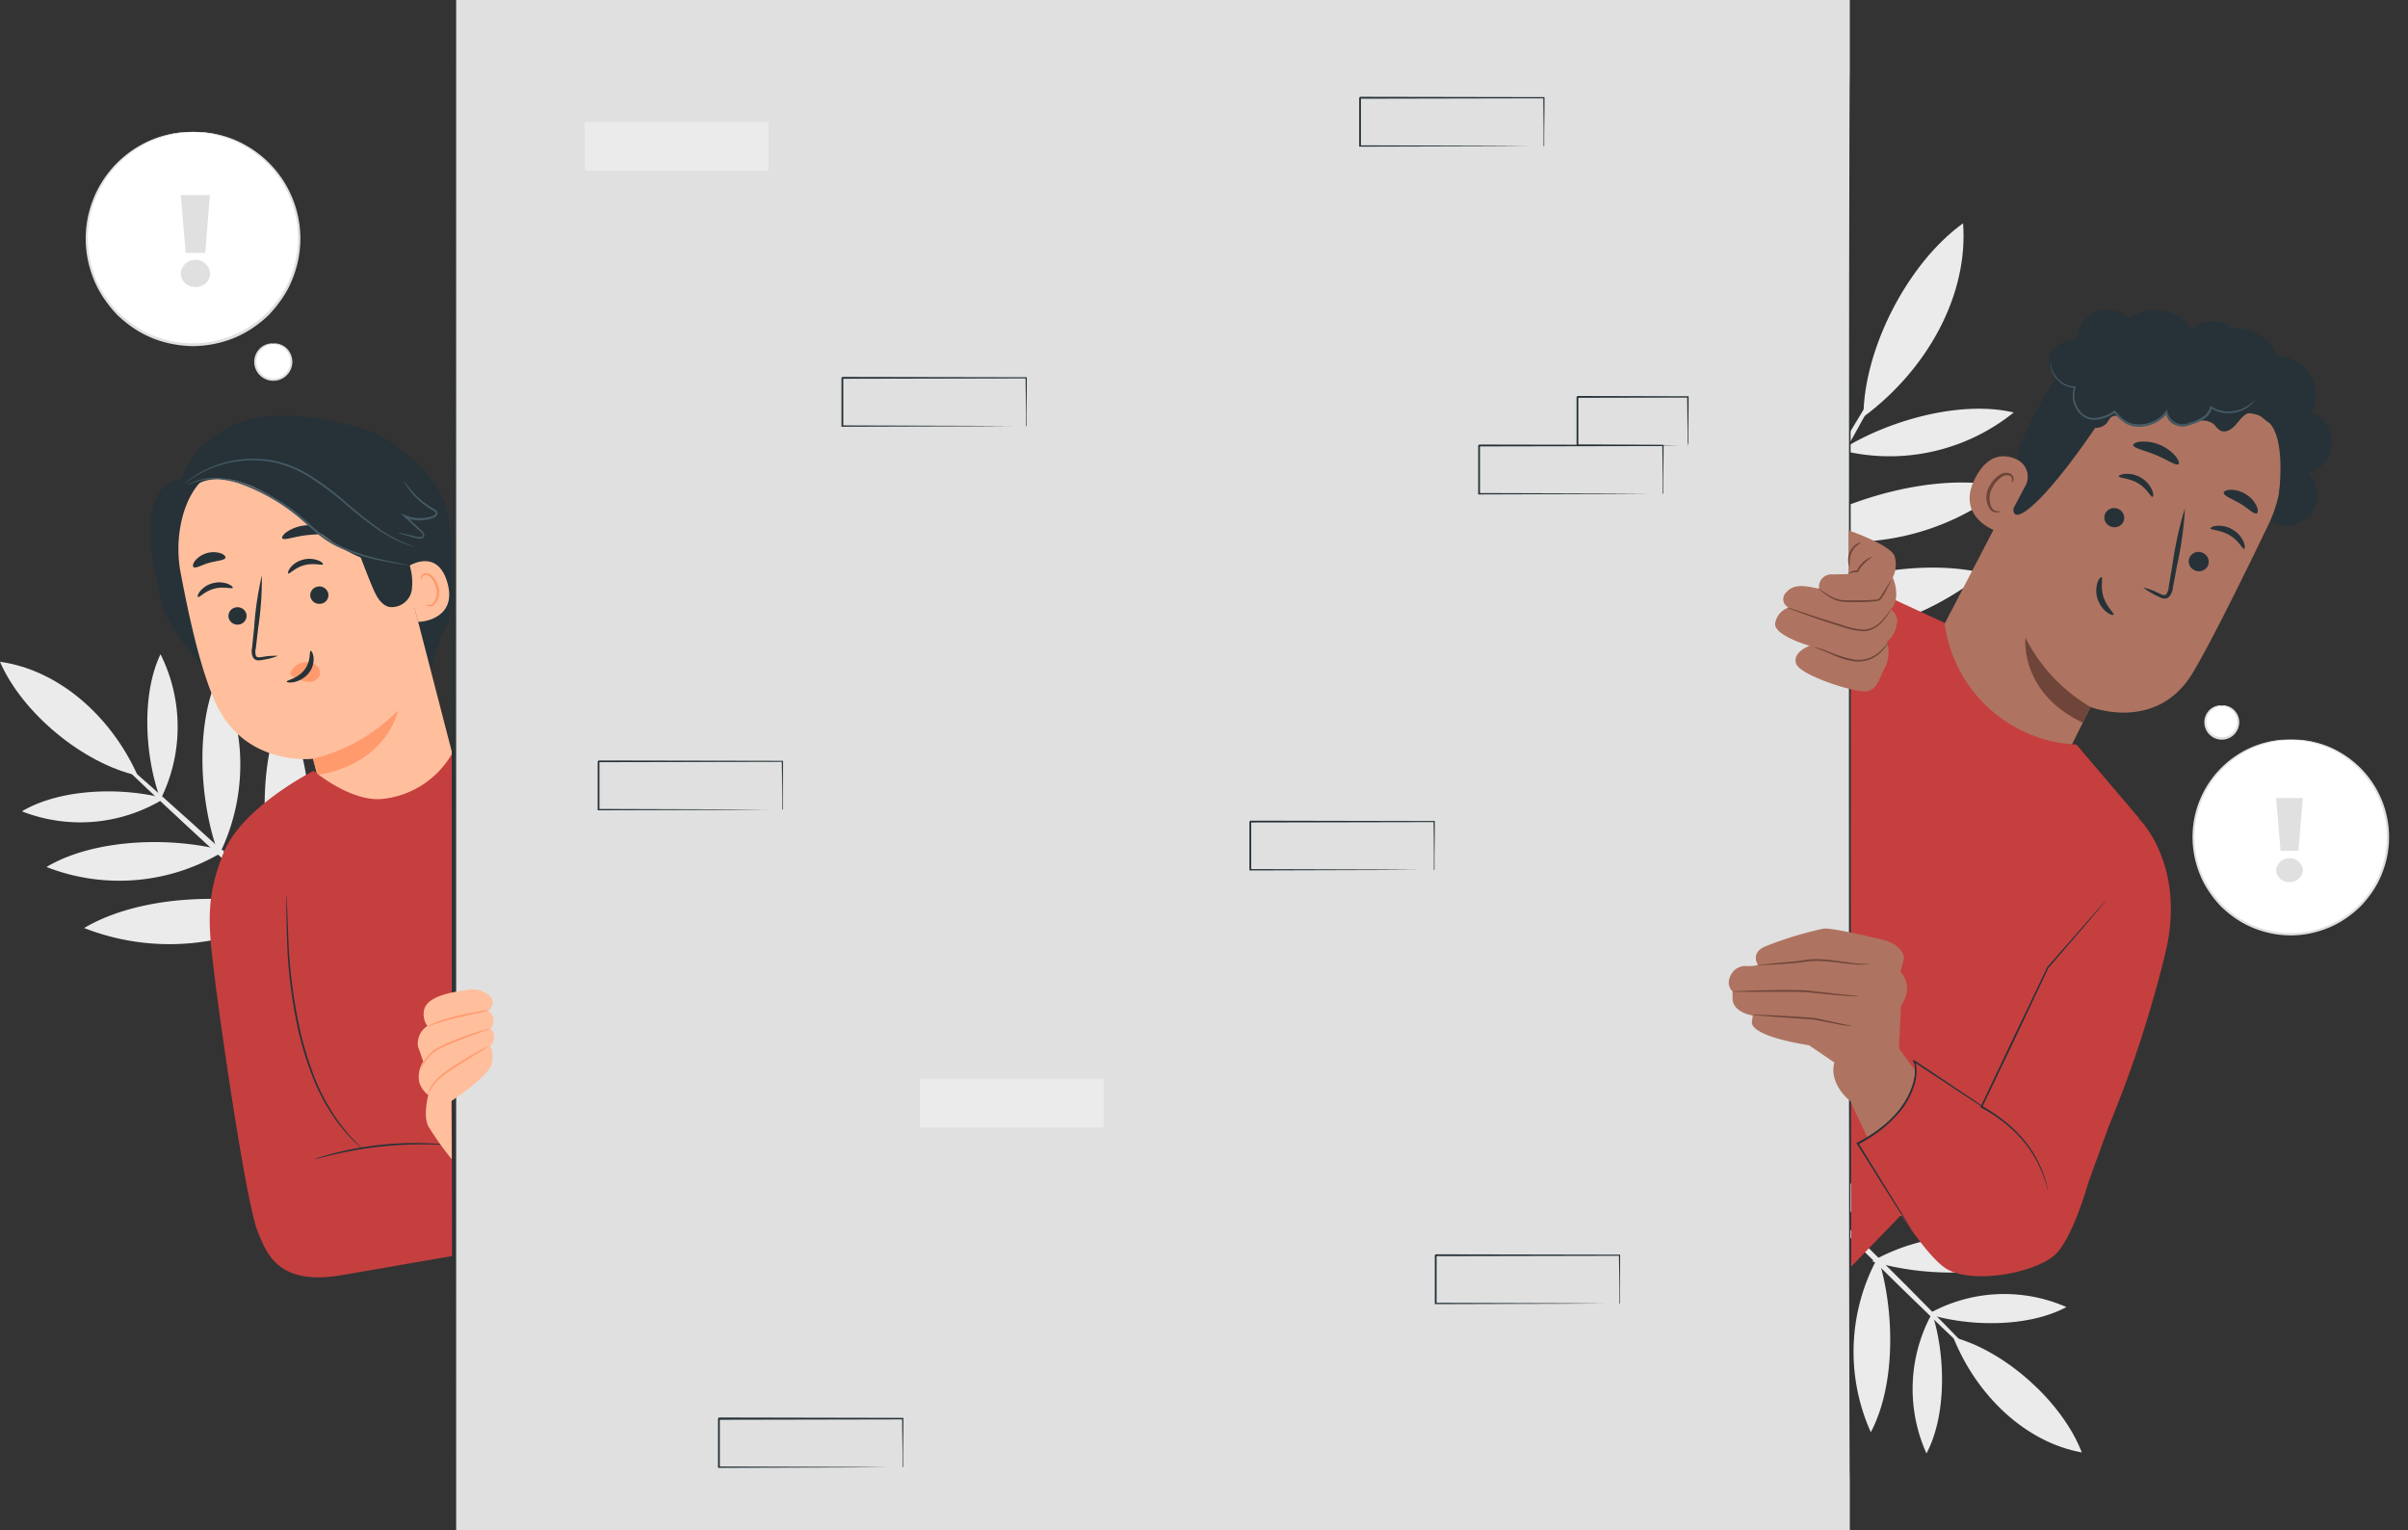 <svg xmlns="http://www.w3.org/2000/svg" width="290.185" height="184.38" viewBox="0 0 290.185 184.38">
  <rect x="0" y="0" width="290.185" height="184.38" fill="#333333" stroke="none"/>
  <g id="Hidden_person-pana" data-name="Hidden person-pana" transform="translate(-24.35 -24.17)">
    <g id="freepik--background-complete--inject-4" transform="translate(24.35 24.17)">
      <circle id="Ellipse_73" data-name="Ellipse 73" cx="11.725" cy="11.725" r="11.725" transform="matrix(0.973, -0.233, 0.233, 0.973, 261.924, 92.164)" fill="#fff"/>
      <path id="Path_166936" data-name="Path 166936" d="M680.233,241.4l.189.025.558.041.41.025.488.078a8.822,8.822,0,0,1,1.206.25,11.243,11.243,0,0,1,3.1,1.3,11.717,11.717,0,0,1,4.275,15.462,11.92,11.92,0,0,1-.915,1.419,12.424,12.424,0,0,1-1.116,1.313,12.86,12.86,0,0,1-1.346,1.136,11.074,11.074,0,0,1-3.192,1.641,11.454,11.454,0,0,1-7.311,0,11.182,11.182,0,0,1-3.192-1.641,13.755,13.755,0,0,1-1.346-1.136,13.475,13.475,0,0,1-1.116-1.313,11.388,11.388,0,0,1-2.092-9.025,11.688,11.688,0,0,1,5.456-7.856,11.191,11.191,0,0,1,3.1-1.3,8.7,8.7,0,0,1,1.206-.25l.488-.078.41-.025.558-.041.189-.025a.674.674,0,0,0-.189,0h-.968a3.886,3.886,0,0,0-.492.066,8.084,8.084,0,0,0-1.231.226,11.171,11.171,0,0,0-3.151,1.276,11.784,11.784,0,0,0-5.108,14.174,12.536,12.536,0,0,0,.677,1.547,13.028,13.028,0,0,0,2.051,2.8,13.375,13.375,0,0,0,1.374,1.165,11.421,11.421,0,0,0,3.282,1.7,11.7,11.7,0,0,0,7.487,0,11.451,11.451,0,0,0,3.282-1.7,12.962,12.962,0,0,0,1.374-1.165,12.613,12.613,0,0,0,1.14-1.346,11.957,11.957,0,0,0,.931-1.456,12.219,12.219,0,0,0,.677-1.547,11.784,11.784,0,0,0-5.108-14.174,11.12,11.12,0,0,0-3.151-1.276,8.614,8.614,0,0,0-1.231-.226c-.176-.025-.34-.053-.492-.066h-.972a.674.674,0,0,0-.189,0Z" transform="translate(-404.179 -152.279)" fill="#e0e0e0"/>
      <path id="Path_166937" data-name="Path 166937" d="M674.146,231.4a1.981,1.981,0,1,0,1.977,1.977A1.981,1.981,0,0,0,674.146,231.4Z" transform="translate(-406.399 -146.385)" fill="#fff"/>
      <path id="Path_166938" data-name="Path 166938" d="M673.977,231.354c0,.025.176.029.468.115a1.982,1.982,0,0,1,1.026.726,1.858,1.858,0,1,1-2.987,0,1.974,1.974,0,0,1,1.022-.726c.3-.086.472-.09.472-.115a.993.993,0,0,0-.5,0,1.953,1.953,0,0,0-1.157.714,2.052,2.052,0,0,0-.328,1.977,2.1,2.1,0,0,0,3.963,0,2.051,2.051,0,0,0-.328-1.977,1.965,1.965,0,0,0-1.157-.714A.988.988,0,0,0,673.977,231.354Z" transform="translate(-406.23 -146.339)" fill="#e0e0e0"/>
      <path id="Path_166939" data-name="Path 166939" d="M694.552,268.643a1.518,1.518,0,0,1-1.612-1.5,1.641,1.641,0,0,1,3.237,0,1.526,1.526,0,0,1-1.625,1.5Zm1.083-3.766h-2.154l-.542-6.346h3.225Z" transform="translate(-418.654 -162.385)" fill="#e0e0e0"/>
      <path id="Path_166940" data-name="Path 166940" d="M49.07,291.651a28.229,28.229,0,0,0,25.144-2.281C66.628,287.335,55.823,287.643,49.07,291.651Z" transform="translate(-38.929 -179.847)" fill="#ebebeb"/>
      <path id="Path_166941" data-name="Path 166941" d="M38,274.457A24.085,24.085,0,0,0,59.464,272.5C52.99,270.773,43.768,271.035,38,274.457Z" transform="translate(-32.4 -170.008)" fill="#ebebeb"/>
      <path id="Path_166942" data-name="Path 166942" d="M30.79,258.975a19.281,19.281,0,0,0,17.185-1.563C42.773,256.021,35.389,256.234,30.79,258.975Z" transform="translate(-28.148 -161.23)" fill="#ebebeb"/>
      <path id="Path_166943" data-name="Path 166943" d="M104.417,231.62a28.59,28.59,0,0,1,0,25.591C101.664,249.741,100.988,238.8,104.417,231.62Z" transform="translate(-70.199 -146.515)" fill="#ebebeb"/>
      <path id="Path_166944" data-name="Path 166944" d="M85.8,222.1a24.418,24.418,0,0,1,0,21.841C83.447,237.562,82.872,228.233,85.8,222.1Z" transform="translate(-59.419 -140.9)" fill="#ebebeb"/>
      <path id="Path_166945" data-name="Path 166945" d="M69.213,216.29a19.569,19.569,0,0,1,0,17.5C67.33,228.679,66.866,221.2,69.213,216.29Z" transform="translate(-49.87 -137.474)" fill="#ebebeb"/>
      <path id="Path_166946" data-name="Path 166946" d="M24.35,218.51c2.675,6.182,10.018,12.258,16.594,13.714C37.72,225.021,31.386,219.486,24.35,218.51Z" transform="translate(-24.35 -138.783)" fill="#ebebeb"/>
      <path id="Path_166947" data-name="Path 166947" d="M88.447,274c-.131.144-7.384-6.289-16.246-14.359s-15.9-14.752-15.774-14.9,7.4,6.289,16.246,14.359S88.578,273.858,88.447,274Z" transform="translate(-43.267 -154.255)" fill="#ebebeb"/>
      <path id="Path_166948" data-name="Path 166948" d="M513.685,139.51a34.383,34.383,0,0,0,9.259,29.328C523.407,159.292,520.216,146.509,513.685,139.51Z" transform="translate(-312.685 -92.192)" fill="#ebebeb"/>
      <path id="Path_166949" data-name="Path 166949" d="M532.247,121.68a29.353,29.353,0,0,0,7.9,25.025C540.546,138.566,537.822,127.653,532.247,121.68Z" transform="translate(-323.67 -81.677)" fill="#ebebeb"/>
      <path id="Path_166950" data-name="Path 166950" d="M549.929,108.83a23.515,23.515,0,0,0,6.33,20.057C556.567,122.352,554.392,113.613,549.929,108.83Z" transform="translate(-334.14 -74.099)" fill="#ebebeb"/>
      <path id="Path_166951" data-name="Path 166951" d="M563.243,191.521a34.871,34.871,0,0,1-30.473,6.646C540.954,192.969,553.787,189.3,563.243,191.521Z" transform="translate(-324.193 -122.477)" fill="#ebebeb"/>
      <path id="Path_166952" data-name="Path 166952" d="M576.018,166.43A29.751,29.751,0,0,1,550,172.1C556.995,167.652,567.956,164.538,576.018,166.43Z" transform="translate(-334.355 -107.736)" fill="#ebebeb"/>
      <path id="Path_166953" data-name="Path 166953" d="M585.928,144.652a23.831,23.831,0,0,1-20.828,4.541C570.692,145.632,579.471,143.138,585.928,144.652Z" transform="translate(-343.26 -94.959)" fill="#ebebeb"/>
      <path id="Path_166954" data-name="Path 166954" d="M583.738,89.74c-6.662,4.792-11.987,15.113-12.008,23.322C579.447,107.352,584.39,98.372,583.738,89.74Z" transform="translate(-347.17 -62.84)" fill="#ebebeb"/>
      <path id="Path_166955" data-name="Path 166955" d="M513.463,180.5c-.193-.1,5.551-10.453,12.878-23.072s13.419-22.773,13.624-22.654-5.563,10.449-12.882,23.08S513.681,180.623,513.463,180.5Z" transform="translate(-312.804 -89.401)" fill="#ebebeb"/>
      <path id="Path_166956" data-name="Path 166956" d="M579.945,370.895a27.285,27.285,0,0,0-24.385,1.231C562.821,374.39,573.27,374.505,579.945,370.895Z" transform="translate(-337.634 -227.297)" fill="#ebebeb"/>
      <path id="Path_166957" data-name="Path 166957" d="M595.082,389.185a23.306,23.306,0,0,0-20.812,1.054C580.465,392.147,589.383,392.249,595.082,389.185Z" transform="translate(-348.668 -238.285)" fill="#ebebeb"/>
      <path id="Path_166958" data-name="Path 166958" d="M607.4,405.745a18.65,18.65,0,0,0-16.664.845C595.7,408.14,602.838,408.206,607.4,405.745Z" transform="translate(-358.381 -248.28)" fill="#ebebeb"/>
      <path id="Path_166959" data-name="Path 166959" d="M552.286,399.28a27.675,27.675,0,0,1,.993-24.73C555.65,381.877,555.876,392.47,552.286,399.28Z" transform="translate(-334.261 -230.808)" fill="#ebebeb"/>
      <path id="Path_166960" data-name="Path 166960" d="M570.91,414.423a23.614,23.614,0,0,1,.862-21.1C573.774,399.572,573.975,408.614,570.91,414.423Z" transform="translate(-345.46 -241.878)" fill="#ebebeb"/>
      <path id="Path_166961" data-name="Path 166961" d="M587.849,426.7a18.908,18.908,0,0,1,.681-16.9C590.146,414.805,590.306,422.058,587.849,426.7Z" transform="translate(-355.691 -251.597)" fill="#ebebeb"/>
      <path id="Path_166962" data-name="Path 166962" d="M613.6,430.737c-2.347-6.076-9.206-12.229-15.5-13.887C600.931,423.931,606.842,429.522,613.6,430.737Z" transform="translate(-362.722 -255.755)" fill="#ebebeb"/>
      <path id="Path_166963" data-name="Path 166963" d="M533.227,352.207c.131-.131,6.913,6.363,15.146,14.506s14.8,14.859,14.666,14.99-6.913-6.359-15.146-14.506S533.1,352.338,533.227,352.207Z" transform="translate(-324.462 -217.63)" fill="#ebebeb"/>
      <rect id="Rectangle_72" data-name="Rectangle 72" width="167.946" height="184.38" transform="translate(54.973)" fill="#e0e0e0"/>
      <circle id="Ellipse_74" data-name="Ellipse 74" cx="12.82" cy="12.82" r="12.82" transform="matrix(0.955, -0.296, 0.296, 0.955, 7.221, 20.26)" fill="#fff"/>
      <path id="Path_166964" data-name="Path 166964" d="M62.439,62.919a1.37,1.37,0,0,0,.209.025l.607.045.447.033a4.037,4.037,0,0,1,.533.082,9.533,9.533,0,0,1,1.321.275A12.184,12.184,0,0,1,68.942,64.8a12.718,12.718,0,0,1,5.407,15.257,13.346,13.346,0,0,1-.73,1.641,12.748,12.748,0,0,1-1,1.551,13.949,13.949,0,0,1-1.231,1.44,14.741,14.741,0,0,1-1.469,1.231,12.274,12.274,0,0,1-3.491,1.809,12.54,12.54,0,0,1-8,0,12.229,12.229,0,0,1-3.467-1.809A13.786,13.786,0,0,1,53.5,84.7a14.5,14.5,0,0,1-1.231-1.44,11.758,11.758,0,0,1-1.727-3.2A12.742,12.742,0,0,1,55.953,64.8a12.156,12.156,0,0,1,3.389-1.44,9.37,9.37,0,0,1,1.317-.275c.193-.029.369-.066.533-.082l.447-.033.611-.021.205-.025a.821.821,0,0,0-.209,0h-.611l-.427.025a4.786,4.786,0,0,0-.542.07,9.242,9.242,0,0,0-1.333.246,12.156,12.156,0,0,0-3.446,1.395,12.886,12.886,0,0,0-5.588,15.5,13.128,13.128,0,0,0,.743,1.694,13.377,13.377,0,0,0,1.017,1.592,14.1,14.1,0,0,0,1.231,1.473,14.937,14.937,0,0,0,1.5,1.276,12.652,12.652,0,0,0,3.573,1.858,13.949,13.949,0,0,0,4.1.669,13.776,13.776,0,0,0,4.1-.673,12.394,12.394,0,0,0,3.573-1.858,13.58,13.58,0,0,0,1.5-1.272,15.131,15.131,0,0,0,1.231-1.473,13.919,13.919,0,0,0,1.017-1.592,13.664,13.664,0,0,0,.738-1.694,12.889,12.889,0,0,0-5.583-15.507A12.155,12.155,0,0,0,65.6,63.26a9.292,9.292,0,0,0-1.337-.246c-.193-.025-.373-.057-.537-.07H62.665A.82.82,0,0,0,62.439,62.919Z" transform="translate(-39.199 -47.022)" fill="#e0e0e0"/>
      <path id="Path_166965" data-name="Path 166965" d="M101.546,125.11a2.162,2.162,0,1,0,1.533.633A2.166,2.166,0,0,0,101.546,125.11Z" transform="translate(-68.599 -83.7)" fill="#fff"/>
      <path id="Path_166966" data-name="Path 166966" d="M101.342,125.062c0,.029.193.029.517.127a2.162,2.162,0,0,1,1.12.8,2.051,2.051,0,1,1-3.282,0,2.15,2.15,0,0,1,1.12-.8c.32-.1.517-.1.513-.127a1.1,1.1,0,0,0-.542,0,2.166,2.166,0,0,0-1.264.779A2.26,2.26,0,0,0,99.163,128a2.3,2.3,0,0,0,4.332,0,2.273,2.273,0,0,0-.357-2.162,2.178,2.178,0,0,0-1.264-.779,1.132,1.132,0,0,0-.533,0Z" transform="translate(-68.395 -83.651)" fill="#e0e0e0"/>
      <path id="Path_166967" data-name="Path 166967" d="M79.214,92.52a1.641,1.641,0,0,1-1.764-1.641,1.776,1.776,0,0,1,3.54,0,1.674,1.674,0,0,1-1.776,1.641Zm1.186-4.1H78.041L77.45,81.46h3.508Z" transform="translate(-55.666 -57.957)" fill="#e0e0e0"/>
    </g>
    <g id="freepik--Bricks--inject-4" transform="translate(94.81 35.825)">
      <rect id="Rectangle_73" data-name="Rectangle 73" width="22.149" height="5.858" transform="translate(11.003 73.901)" fill="#e0e0e0"/>
      <path id="Path_166968" data-name="Path 166968" d="M222.143,253.431a.312.312,0,0,1,0-.107v-1.452c0-1.009,0-2.461-.037-4.3l.07.07-22.153.045c.049-.053-.115.111.111-.115h0v5.858l-.111-.107,15.786.049,4.66.029h1.707a.275.275,0,0,1-.1,0h-1.547l-4.632.033-15.864.049h-.111v-5.891h0c.226-.226.062-.062.115-.111l22.153.041h.066v.07c0,1.85-.029,3.319-.037,4.34v1.428A.647.647,0,0,1,222.143,253.431Z" transform="translate(-198.353 -167.518)" fill="#263238"/>
      <rect id="Rectangle_74" data-name="Rectangle 74" width="22.149" height="5.858" transform="translate(111.878 133.395)" fill="#e0e0e0"/>
      <rect id="Rectangle_75" data-name="Rectangle 75" width="22.149" height="5.858" transform="translate(40.389 118.319)" fill="#ebebeb"/>
      <path id="Path_166969" data-name="Path 166969" d="M468.047,398.489v-1.563c0-1.009,0-2.461-.037-4.3l.066.07-22.153.045.115-.115h0v5.846l-.111-.111,15.786.049,4.656.033h1.592a.368.368,0,0,1,.115,0h-1.649l-4.632.029-15.864.049h-.111v-5.891h0l.111-.111,22.153.041h.07v.07c0,1.85-.029,3.319-.037,4.34V398.4A.41.41,0,0,1,468.047,398.489Z" transform="translate(-343.374 -253.062)" fill="#263238"/>
      <rect id="Rectangle_76" data-name="Rectangle 76" width="22.149" height="5.858" transform="translate(40.389 27.691)" fill="#e0e0e0"/>
      <rect id="Rectangle_77" data-name="Rectangle 77" width="22.149" height="5.858" transform="translate(0 3.044)" fill="#ebebeb"/>
      <path id="Path_166970" data-name="Path 166970" d="M293.757,140.829v-1.563c0-1.009-.021-2.461-.037-4.3l.066.07-22.153.045.115-.115h0v5.846l-.111-.111,15.786.049,4.66.033h1.588a.369.369,0,0,1,.115,0h-1.649l-4.632.029-15.864.049h-.111v-5.891h0l.111-.111,22.153.041h.07v.07c0,1.85-.029,3.319-.037,4.34v1.428a.247.247,0,0,1-.07.09Z" transform="translate(-240.585 -101.105)" fill="#263238"/>
      <path id="Path_166971" data-name="Path 166971" d="M480.793,160.682a.662.662,0,0,1,0-.107v-1.456c0-1.009,0-2.461-.037-4.3l.07.07-22.153.045c.049-.053-.115.111.111-.115h0v5.846l-.107-.111,15.782.049,4.66.033h1.588a.409.409,0,0,1,.119,0h-1.649l-4.636.029-15.86.053h-.111v-5.9h0c.226-.226.062-.062.115-.111l22.153.041h.07v.07c0,1.85-.033,3.319-.041,4.34v1.428C480.8,160.653,480.793,160.682,480.793,160.682Z" transform="translate(-350.893 -112.806)" fill="#263238"/>
      <path id="Path_166972" data-name="Path 166972" d="M500.834,146.419a.627.627,0,0,1,0-.111v-1.485c0-1.026-.025-2.461-.045-4.262l.082.082-13.308.029.111-.111h0v5.854l-.107-.107,9.518.049,2.773.033h1.017a1.673,1.673,0,0,1-.242,0h-.726l-2.749.029-9.592.049h-.107v-5.9h0l.115-.115,13.308.033h.082v.082c0,1.805-.033,3.282-.045,4.312v1.157A3.242,3.242,0,0,1,500.834,146.419Z" transform="translate(-367.931 -104.402)" fill="#263238"/>
      <path id="Path_166973" data-name="Path 166973" d="M413.593,271.135a.6.6,0,0,1,0-.107v-1.452c0-1.013,0-2.461-.037-4.3l.07.066-22.153.045.111-.111h0v5.838l-.111-.111,15.786.049,4.66.033h.057l-4.632.033-15.864.049h-.111v-5.883h0l.115-.115,22.153.045h.07v.07c0,1.85-.029,3.319-.037,4.34v1.424a.758.758,0,0,1-.078.086Z" transform="translate(-311.262 -177.956)" fill="#263238"/>
      <path id="Path_166974" data-name="Path 166974" d="M445.823,58.562a.357.357,0,0,1,0-.107V57c0-1.009-.02-2.461-.037-4.3l.07.07-22.153.045c.049-.053-.115.111.111-.115h0v5.846l-.111-.111,15.786.049,4.66.033h1.588a.434.434,0,0,1,.119,0h-1.649l-4.632.029-15.864.049H423.6V52.7h0c.226-.226.062-.062.115-.111l22.153.041h.066v.07c0,1.85-.029,3.319-.037,4.34v1.428A.844.844,0,0,1,445.823,58.562Z" transform="translate(-330.269 -52.581)" fill="#263238"/>
      <path id="Path_166975" data-name="Path 166975" d="M257.491,446.468v-1.559c0-1.013-.025-2.461-.041-4.3l.07.066-22.153.045.111-.111h0v5.85l-.111-.111,15.786.049,4.656.033h1.707a.406.406,0,0,1-.1,0h-1.547l-4.636.033-15.86.049h-.111v-5.949h0l.115-.115,22.153.045h.07v.07c0,1.85-.029,3.319-.037,4.34v1.424A.2.2,0,0,1,257.491,446.468Z" transform="translate(-219.195 -281.329)" fill="#263238"/>
    </g>
    <g id="freepik--character-1--inject-4" transform="translate(42.476 30.18)">
      <path id="Path_166976" data-name="Path 166976" d="M141.468,183.47,133.3,193.6q2.745,4.1,5.485,8.242A22.637,22.637,0,0,0,141.468,183.47Z" transform="translate(-106.73 -124.128)" fill="#263238"/>
      <path id="Path_166977" data-name="Path 166977" d="M79.464,149.586a13.719,13.719,0,0,1,8.644-3.4,29.141,29.141,0,0,1,9.354,1.288,14.226,14.226,0,0,1,4.857,2.1c2.589,1.945,5.473,4.541,6.285,7.672,1.608,6.2.82,12.5.127,14.244-.882,2.232-3.426,3.442-5.555,4.554L76.1,157.282a10.871,10.871,0,0,1,3.364-7.7Z" transform="translate(-72.996 -102.121)" fill="#263238"/>
      <path id="Path_166978" data-name="Path 166978" d="M72.265,161.6l4.751-2.191c-1.03,7.2,2.1,22.227,2.326,29.5-2.531-2.178-8.915-9.194-9.526-12.484S66.2,162.594,72.265,161.6Z" transform="translate(-68.533 -109.939)" fill="#263238"/>
      <path id="Path_166979" data-name="Path 166979" d="M77.028,173.857c-.989-5.062.747-12.037,5.846-12.783L95.116,161a8.818,8.818,0,0,1,8.447,6.154c.062.185,0-.049.053.094l1.641,11,4.57,17.641c-.673,5.038-7.347,8.2-13.821,11.077-.152-.41-1.341-4.164-1.341-4.164s-1.678-6.564-1.678-6.535-8.377,1.022-11.844-6.945C79.408,185.377,78.091,179.481,77.028,173.857Z" transform="translate(-73.387 -110.876)" fill="#ffbf9d"/>
      <path id="Path_166980" data-name="Path 166980" d="M91.473,203.745a1.1,1.1,0,0,0,1.3.82,1.058,1.058,0,0,0,.849-1.231,1.1,1.1,0,0,0-1.3-.82,1.05,1.05,0,0,0-.849,1.231Z" transform="translate(-82.051 -135.345)" fill="#263238"/>
      <path id="Path_166981" data-name="Path 166981" d="M82.46,196.955c.168.1.82-.7,1.965-1s2.137.066,2.224-.107c.045-.078-.152-.3-.587-.468a3.019,3.019,0,0,0-1.826-.082,2.872,2.872,0,0,0-1.522.964C82.431,196.626,82.378,196.909,82.46,196.955Z" transform="translate(-76.726 -131.045)" fill="#263238"/>
      <path id="Path_166982" data-name="Path 166982" d="M115.515,197.644a1.1,1.1,0,0,0,1.3.82,1.046,1.046,0,0,0,.849-1.231,1.1,1.1,0,0,0-1.3-.82,1.054,1.054,0,0,0-.853,1.231Z" transform="translate(-96.23 -131.746)" fill="#263238"/>
      <path id="Path_166983" data-name="Path 166983" d="M108.963,190.045c.168.1.82-.7,1.969-1s2.133.066,2.224-.107c.045-.078-.156-.3-.591-.468a3.019,3.019,0,0,0-1.826-.082,2.872,2.872,0,0,0-1.518.964C108.963,189.716,108.894,190,108.963,190.045Z" transform="translate(-92.362 -126.969)" fill="#263238"/>
      <path id="Path_166984" data-name="Path 166984" d="M101.447,202.834a8.3,8.3,0,0,0-1.949.144c-.3.045-.591.057-.693-.127a1.551,1.551,0,0,1-.029-.919c.094-.779.189-1.6.291-2.461a39.836,39.836,0,0,0,.439-6.33,39.469,39.469,0,0,0-.931,6.289c-.086.857-.172,1.674-.25,2.461a1.744,1.744,0,0,0,.144,1.186.743.743,0,0,0,.591.3,1.912,1.912,0,0,0,.517-.057A8.039,8.039,0,0,0,101.447,202.834Z" transform="translate(-86.076 -129.831)" fill="#263238"/>
      <path id="Path_166985" data-name="Path 166985" d="M126.54,232.81s-1.231,6.408-9.727,7.774l-.513-1.953a21.608,21.608,0,0,0,10.24-5.821Z" transform="translate(-96.704 -153.227)" fill="#ff9a6c"/>
      <path id="Path_166986" data-name="Path 166986" d="M107.24,179.993c.193.283,1.3-.16,2.687-.345s2.568-.1,2.675-.41c.045-.156-.222-.41-.738-.587a4.718,4.718,0,0,0-4.1.587C107.339,179.55,107.154,179.857,107.24,179.993Z" transform="translate(-91.349 -121.151)" fill="#263238"/>
      <path id="Path_166987" data-name="Path 166987" d="M81.1,188.121c.271.209.989-.267,1.936-.525s1.8-.279,1.912-.6c.049-.152-.148-.377-.562-.533a2.892,2.892,0,0,0-3.1.9C81.021,187.719,80.98,188.019,81.1,188.121Z" transform="translate(-75.907 -125.813)" fill="#263238"/>
      <path id="Path_166988" data-name="Path 166988" d="M77.536,159.506a3.765,3.765,0,0,1,2.683-2.9,7.339,7.339,0,0,1,4.1.115c5.69,1.571,10.026,7.795,15.684,9.493,1.387.41,2.777-.66,4.049.037a3.635,3.635,0,0,1,2.109,3.5,11.947,11.947,0,0,0,.948-3.307,4.057,4.057,0,0,0-.98-3.2c-.615-.624-1.506-.989-1.924-1.756a11.427,11.427,0,0,1-.5-2.236,4.976,4.976,0,0,0-1.313-1.92,22.343,22.343,0,0,0-10.108-6.277,14.5,14.5,0,0,0-7.774,0,11.109,11.109,0,0,0-6.186,4.591c-.82,1.3-1.7,2.654-.771,3.889" transform="translate(-73.616 -104.693)" fill="#263238"/>
      <path id="Path_166989" data-name="Path 166989" d="M143.14,189.977c.025-.258,3.947-2.95,5.2,1.641,1.231,4.455-3.52,4.751-3.561,4.623S143.14,189.977,143.14,189.977Z" transform="translate(-112.533 -127.365)" fill="#ffbf9d"/>
      <path id="Path_166990" data-name="Path 166990" d="M148.56,196.256c0-.021.09.033.238.057a.821.821,0,0,0,.587-.148,1.99,1.99,0,0,0,.41-1.965,2.609,2.609,0,0,0-.521-1.05.915.915,0,0,0-.743-.439.41.41,0,0,0-.41.336c-.025.139.025.222,0,.234s-.115-.045-.131-.242a.509.509,0,0,1,.1-.324.587.587,0,0,1,.41-.23,1.12,1.12,0,0,1,1,.472,2.7,2.7,0,0,1,.607,1.169,2.06,2.06,0,0,1-.611,2.232.853.853,0,0,1-.743.074C148.6,196.358,148.548,196.268,148.56,196.256Z" transform="translate(-115.393 -129.443)" fill="#ff9a6c"/>
      <path id="Path_166991" data-name="Path 166991" d="M106.239,169.487a1.773,1.773,0,0,1-.308-.078c-.2-.066-.5-.144-.874-.283a15.84,15.84,0,0,1-2.987-1.567,45.362,45.362,0,0,1-3.951-3.065,36.252,36.252,0,0,0-4.886-3.631,14.244,14.244,0,0,0-2.872-1.264,12.054,12.054,0,0,0-2.872-.5,13.226,13.226,0,0,0-4.886.656,12.66,12.66,0,0,0-3.011,1.448c-.336.209-.578.41-.747.525a1.993,1.993,0,0,1-.267.181,1.469,1.469,0,0,1,.238-.213,7.463,7.463,0,0,1,.73-.558,11.844,11.844,0,0,1,3.007-1.522,13.026,13.026,0,0,1,4.948-.706,12.094,12.094,0,0,1,2.925.492,14.658,14.658,0,0,1,2.917,1.276,35.143,35.143,0,0,1,4.923,3.668,48.819,48.819,0,0,0,3.91,3.089,16.985,16.985,0,0,0,2.933,1.612c.365.152.665.242.857.32A1.424,1.424,0,0,1,106.239,169.487Z" transform="translate(-74.458 -109.637)" fill="#455a64"/>
      <path id="Path_166992" data-name="Path 166992" d="M133.352,181.545a7.064,7.064,0,0,1,.5,3.692,2.451,2.451,0,0,1-2.732,2.01c-.993-.267-1.543-1.309-1.945-2.256-1.165-2.74-2.113-5.567-3.282-8.291Z" transform="translate(-102.36 -120.135)" fill="#263238"/>
      <path id="Path_166993" data-name="Path 166993" d="M79.42,165.329c0,.025.373-.176,1.083-.386a7.885,7.885,0,0,1,3.1-.23,9.957,9.957,0,0,1,2.1.468,20.554,20.554,0,0,1,2.293.964,23.544,23.544,0,0,1,4.788,3.06c.775.648,1.493,1.337,2.236,1.953a11.729,11.729,0,0,0,2.318,1.551,20.815,20.815,0,0,0,4.435,1.543c1.3.3,2.367.48,3.106.6l.849.127a1.1,1.1,0,0,0,.3.025,1.642,1.642,0,0,0-.291-.078l-.841-.172c-.73-.152-1.789-.353-3.077-.681a21.087,21.087,0,0,1-4.365-1.584,11.615,11.615,0,0,1-2.265-1.526c-.73-.611-1.444-1.3-2.228-1.961a23.326,23.326,0,0,0-4.861-3.077,20.417,20.417,0,0,0-2.326-.948,9.883,9.883,0,0,0-2.15-.451,7.619,7.619,0,0,0-3.151.316,5.426,5.426,0,0,0-.8.332A1.1,1.1,0,0,0,79.42,165.329Z" transform="translate(-74.954 -112.928)" fill="#455a64"/>
      <path id="Path_166994" data-name="Path 166994" d="M141.4,171.629a1.882,1.882,0,0,0,.468.164l1.3.369.439.119a1.231,1.231,0,0,0,.529.037.484.484,0,0,0,.283-.152.386.386,0,0,0,.09-.336,1.03,1.03,0,0,0-.357-.513l-1.863-1.76-.135.209a4.845,4.845,0,0,0,1.641.345,4.767,4.767,0,0,0,1.641-.23,1.357,1.357,0,0,0,.386-.176.562.562,0,0,0,.271-.39.5.5,0,0,0-.193-.435,2.214,2.214,0,0,0-.328-.213,9.727,9.727,0,0,1-2.023-1.522,16.676,16.676,0,0,1-1.506-1.805,2.552,2.552,0,0,0,.3.562,8.386,8.386,0,0,0,1.075,1.37,9.211,9.211,0,0,0,2.051,1.6c.209.115.41.25.41.41s-.254.291-.488.353a4.575,4.575,0,0,1-1.563.209,4.652,4.652,0,0,1-1.538-.316l-.636-.25.5.459,1.883,1.739a.874.874,0,0,1,.3.386c.029.127-.062.23-.205.258a2.343,2.343,0,0,1-.89-.123l-1.325-.3a2.211,2.211,0,0,0-.529-.078Z" transform="translate(-111.507 -113.436)" fill="#455a64"/>
      <path id="Path_166995" data-name="Path 166995" d="M109.709,219.774a2.051,2.051,0,0,1,1.641-1.14,1.875,1.875,0,0,1,1.415.377,1.157,1.157,0,0,1,.382,1.284,1.4,1.4,0,0,1-1.374.693,4.361,4.361,0,0,1-1.608-.509,1.342,1.342,0,0,1-.41-.25.382.382,0,0,1-.09-.41" transform="translate(-92.775 -144.855)" fill="#ff9a6c"/>
      <path id="Path_166996" data-name="Path 166996" d="M111.449,215.3c-.18.033.086,1.231-.755,2.3s-2.154,1.231-2.125,1.407c0,.078.336.168.882.057a3.134,3.134,0,0,0,1.793-1.108,2.646,2.646,0,0,0,.558-1.908C111.732,215.536,111.531,215.273,111.449,215.3Z" transform="translate(-92.145 -142.898)" fill="#263238"/>
      <path id="Path_166997" data-name="Path 166997" d="M98.477,247.367s-8.566,4.291-10.843,9.85-1.8,9.083-1.108,14.8,3.754,27.154,5.21,30.846c1.136,2.872,2.609,6.564,10.207,5.247l13.288-2.3V245.16h0a10.957,10.957,0,0,1-8.586,5.6C102.834,251.063,98.477,247.367,98.477,247.367Z" transform="translate(-78.807 -160.51)" fill="#c53f3f"/>
      <path id="Path_166998" data-name="Path 166998" d="M116.8,361.775a3.614,3.614,0,0,1,.587-.213c.382-.127.939-.291,1.641-.472a38.65,38.65,0,0,1,5.514-1.017,39.109,39.109,0,0,1,5.6-.222c.718.025,1.3.057,1.7.1a3.427,3.427,0,0,1,.615.082,3.175,3.175,0,0,1-.624,0c-.41,0-.976-.029-1.694-.037a47.681,47.681,0,0,0-5.575.287,48.264,48.264,0,0,0-5.5.948c-.7.164-1.259.3-1.641.41A3.071,3.071,0,0,1,116.8,361.775Z" transform="translate(-96.999 -228.138)" fill="#263238"/>
      <path id="Path_166999" data-name="Path 166999" d="M108.519,287.2a2.356,2.356,0,0,1,.025.332c0,.238,0,.554.033.952.029.82.066,2.022.131,3.5a62.928,62.928,0,0,0,1.428,11.425,40.832,40.832,0,0,0,1.891,6.047,24.512,24.512,0,0,0,2.461,4.554,21.782,21.782,0,0,0,2.2,2.7c.279.3.521.517.669.673a1.793,1.793,0,0,1,.23.246,1.971,1.971,0,0,1-.258-.213c-.16-.148-.41-.349-.7-.648a19.808,19.808,0,0,1-2.273-2.671,23.834,23.834,0,0,1-2.5-4.562,39.469,39.469,0,0,1-1.928-6.076,59.1,59.1,0,0,1-1.374-11.487c-.049-1.477-.062-2.675-.062-3.5v-.956A1.612,1.612,0,0,1,108.519,287.2Z" transform="translate(-92.103 -185.303)" fill="#263238"/>
      <path id="Path_167000" data-name="Path 167000" d="M157.167,210.946c-.057,0-.107-38.534-.107-86.061s.049-86.065.107-86.065.107,38.526.107,86.065S157.228,210.946,157.167,210.946Z" transform="translate(-120.742 -38.82)" fill="#263238"/>
      <path id="Path_167001" data-name="Path 167001" d="M155.6,317.342s1.173-1.153.021-1.949-1.481-.82-3.8-.41-3.77,1.124-3.967,2.285a2.383,2.383,0,0,0,.41,1.858,2.52,2.52,0,0,0-1.136,2.461l.636,1.817a3.445,3.445,0,0,0-.488,2.461,3.069,3.069,0,0,0,1.1,1.588s-.669,2.461,0,3.758a36.74,36.74,0,0,0,2.823,3.975l-.041-7.019s4.706-3.06,4.9-4.636-.267-2-.267-2a1.393,1.393,0,0,0,.066-2.088A1.374,1.374,0,0,0,155.6,317.342Z" transform="translate(-114.885 -201.534)" fill="#ffbf9d"/>
      <path id="Path_167002" data-name="Path 167002" d="M157.434,331.34a10.117,10.117,0,0,1-1.177.767c-.734.459-1.76,1.079-2.872,1.8-.554.361-1.075.714-1.526,1.063a5.924,5.924,0,0,0-1.05,1.063,4.544,4.544,0,0,0-.521.866,3.077,3.077,0,0,1-.148.345,2.461,2.461,0,0,1,.546-1.3,5.83,5.83,0,0,1,1.038-1.128c.455-.365.976-.722,1.534-1.083,1.112-.722,2.15-1.325,2.909-1.748A8.375,8.375,0,0,1,157.434,331.34Z" transform="translate(-116.661 -211.335)" fill="#ff9a6c"/>
      <path id="Path_167003" data-name="Path 167003" d="M156.34,326.2a1.485,1.485,0,0,1-.369.16l-1.03.369c-.866.316-2.051.738-3.364,1.28a14.216,14.216,0,0,0-1.768.857,4.959,4.959,0,0,0-1.723,1.981c-.107.234-.139.373-.156.369a2.548,2.548,0,0,1,.6-1.37,4.259,4.259,0,0,1,1.177-1.149,12.972,12.972,0,0,1,1.789-.886c1.3-.546,2.519-.948,3.4-1.231.443-.139.8-.242,1.05-.308A1.607,1.607,0,0,1,156.34,326.2Z" transform="translate(-115.358 -208.304)" fill="#ff9a6c"/>
      <path id="Path_167004" data-name="Path 167004" d="M157.41,320.86a6.565,6.565,0,0,1-1.091.275c-.677.152-1.608.353-2.638.595s-1.945.5-2.6.718-1.017.435-1.038.41.078-.082.238-.193a4.919,4.919,0,0,1,.747-.361,20.076,20.076,0,0,1,2.6-.779c1.034-.246,1.973-.41,2.658-.537A5.068,5.068,0,0,1,157.41,320.86Z" transform="translate(-116.604 -205.155)" fill="#ff9a6c"/>
    </g>
    <g id="freepik--character-2--inject-4" transform="translate(232.675 32.769)">
      <path id="Path_167005" data-name="Path 167005" d="M675.451,142.254a3.692,3.692,0,0,0,4.989-5.436,3.86,3.86,0,0,0,.373-7.315,4.619,4.619,0,0,0-4.1-6.773,5.194,5.194,0,0,0-5.456-3.331,3.692,3.692,0,0,0-5.969,3.766" transform="translate(-610.594 -88.405)" fill="#263238"/>
      <path id="Path_167006" data-name="Path 167006" d="M621.511,125.258l.7.41a15.729,15.729,0,0,1,6.236,20.4c-3.311,6.872-7.052,14.42-9.153,17.915-4.353,7.233-12.307,4.1-12.307,4.1l-4.513,9.12-9.665,1.936-7.7-12.828,17-32.672C605.9,125.7,613.667,121.27,621.511,125.258Z" transform="translate(-563.386 -91.507)" fill="#ae7461"/>
      <path id="Path_167007" data-name="Path 167007" d="M627.131,219.8a20.4,20.4,0,0,1-7.848-8.353s-.734,6.634,6.921,10.232Z" transform="translate(-583.529 -143.218)" fill="#6f4439"/>
      <path id="Path_167008" data-name="Path 167008" d="M647.778,140.164s.747-5.69-.82-8.041c-1.912-2.847-4.767-.595-6.892-2.79s-3.947-4.923-7.688-4.472c-4.1.484-3.647,2.769-5.715,5.9-8.377,12.693-12.939,15-10.01,8.426.32-.722-1.231-2.355.152-5.378,1.809-3.918,4.3-8.5,6.662-10.666,1.994-1.809,4.156-2.605,7.409-2.966,5.136-.574,10.084,2.244,13.226,4.513S651.425,134.626,647.778,140.164Z" transform="translate(-581.464 -89.347)" fill="#263238"/>
      <path id="Path_167009" data-name="Path 167009" d="M609.657,161.709a2.293,2.293,0,0,0-1.022-3.155c-1.436-.669-3.4-.779-4.952,2.08-2.757,5.079,2.909,6.794,2.995,6.654S608.52,163.838,609.657,161.709Z" transform="translate(-573.894 -111.79)" fill="#ae7461"/>
      <path id="Path_167010" data-name="Path 167010" d="M609.533,167.633c0-.029-.123,0-.308,0a1,1,0,0,1-.669-.345,2.562,2.562,0,0,1,.053-2.515,3.315,3.315,0,0,1,.931-1.128,1.165,1.165,0,0,1,1.034-.32.509.509,0,0,1,.39.525c0,.181-.094.263-.074.287s.156-.025.23-.258a.628.628,0,0,0-.029-.41.746.746,0,0,0-.41-.41,1.411,1.411,0,0,0-1.35.287,3.422,3.422,0,0,0-1.075,1.231,2.613,2.613,0,0,0,.1,2.892,1.067,1.067,0,0,0,.878.3C609.456,167.748,609.546,167.649,609.533,167.633Z" transform="translate(-576.815 -114.642)" fill="#6f4439"/>
      <path id="Path_167011" data-name="Path 167011" d="M629.119,126.729a5.6,5.6,0,0,0,1.538,2.207,1.868,1.868,0,0,0,2.461-.09c.258-.312.41-.763.8-.9.459-.16.9.234,1.292.521,1.362,1,3.988.41,5.181-.8a1.506,1.506,0,0,0,1.526,1.374,5.357,5.357,0,0,0,1.826-.365,2.381,2.381,0,0,1,2.211.144c.336.271.554.689.944.874.689.324,1.456-.254,1.936-.845s1-1.3,1.76-1.333c.7-.029,1.259.55,1.809.993s1.411.755,1.908.254a1.374,1.374,0,0,0,.308-1.034,3.741,3.741,0,0,0-3.1-3.45,5.067,5.067,0,0,0-7.54-5.547,5.144,5.144,0,0,0-8.041-2.531,3.725,3.725,0,0,0-6.351,2.56,3.528,3.528,0,0,0-3.106,1.448,2.022,2.022,0,0,0,.935,2.946,2.064,2.064,0,0,0,2.051,3.581" transform="translate(-587.613 -86.406)" fill="#263238"/>
      <path id="Path_167012" data-name="Path 167012" d="M651.322,134.85s0,.037-.057.09-.1.148-.185.25a3.691,3.691,0,0,1-.923.747,4.1,4.1,0,0,1-1.8.533,3.848,3.848,0,0,1-2.38-.611l.148-.062a2.092,2.092,0,0,1-.9,1.317,5.976,5.976,0,0,1-1.571.726,4.272,4.272,0,0,1-.89.246,1.986,1.986,0,0,1-.96-.168,2.1,2.1,0,0,1-1.268-1.514l.217.057a4.349,4.349,0,0,1-3.1,1.641,3.163,3.163,0,0,1-1.953-.41,5.667,5.667,0,0,1-1.4-1.3h.168a4.57,4.57,0,0,1-2.08.849,2.437,2.437,0,0,1-2.014-.542,3.183,3.183,0,0,1-.857-3.385l.082.119a3,3,0,0,1-1.858-.751,3.192,3.192,0,0,1-.882-1.231,2.774,2.774,0,0,1-.2-.935,1.408,1.408,0,0,1,.025-.332,3.436,3.436,0,0,0,.267,1.231,3.208,3.208,0,0,0,.882,1.161,2.872,2.872,0,0,0,1.772.681h.123l-.041.119a3,3,0,0,0,.82,3.159,2.191,2.191,0,0,0,1.838.472,4.356,4.356,0,0,0,1.961-.82l.09-.07.078.086a5.511,5.511,0,0,0,1.341,1.231,2.913,2.913,0,0,0,1.805.386,4.1,4.1,0,0,0,2.925-1.559l.168-.217.049.271a1.867,1.867,0,0,0,1.12,1.337,1.792,1.792,0,0,0,.845.156,4.154,4.154,0,0,0,.821-.23,5.706,5.706,0,0,0,1.518-.685,1.891,1.891,0,0,0,.82-1.182l.029-.144.123.082a3.692,3.692,0,0,0,2.26.615,4.1,4.1,0,0,0,1.752-.472A4.512,4.512,0,0,0,651.322,134.85Z" transform="translate(-587.888 -95.295)" fill="#455a64"/>
      <path id="Path_167013" data-name="Path 167013" d="M669.561,187.969a1.2,1.2,0,0,1-1.641.447,1.153,1.153,0,0,1-.509-1.567,1.2,1.2,0,0,1,1.641-.447,1.153,1.153,0,0,1,.509,1.567Z" transform="translate(-611.846 -128.352)" fill="#263238"/>
      <path id="Path_167014" data-name="Path 167014" d="M677.737,181.338c-.209.057-.644-.989-1.76-1.641s-2.256-.595-2.3-.82c0-.1.254-.263.763-.308a3.282,3.282,0,0,1,1.94.476,3.162,3.162,0,0,1,1.3,1.481C677.865,181,677.836,181.313,677.737,181.338Z" transform="translate(-615.621 -123.822)" fill="#263238"/>
      <path id="Path_167015" data-name="Path 167015" d="M640.754,193.66c.2.094-.164,1.169.242,2.4s1.313,1.932,1.206,2.113c-.045.09-.361.033-.775-.267a3.343,3.343,0,0,1-1.153-1.641,3.175,3.175,0,0,1,0-1.973C640.438,193.828,640.664,193.611,640.754,193.66Z" transform="translate(-595.827 -132.722)" fill="#263238"/>
      <path id="Path_167016" data-name="Path 167016" d="M644.753,175.088a1.2,1.2,0,0,1-1.62.443,1.149,1.149,0,0,1-.5-1.567,1.2,1.2,0,0,1,1.616-.447,1.153,1.153,0,0,1,.509,1.571Z" transform="translate(-597.229 -120.759)" fill="#263238"/>
      <path id="Path_167017" data-name="Path 167017" d="M650.815,166.074c-.209.057-.648-.993-1.76-1.641s-2.256-.595-2.3-.82c-.025-.094.25-.258.763-.3a3.282,3.282,0,0,1,1.94.476,3.163,3.163,0,0,1,1.3,1.481C650.959,165.737,650.914,166.049,650.815,166.074Z" transform="translate(-599.743 -114.822)" fill="#263238"/>
      <path id="Path_167018" data-name="Path 167018" d="M653.9,182.938a8.742,8.742,0,0,1,2,.755c.3.144.6.246.767.082a1.7,1.7,0,0,0,.316-.956q.214-1.268.455-2.662a43.346,43.346,0,0,1,1.5-6.777,42.9,42.9,0,0,1-.952,6.884c-.172.927-.336,1.809-.5,2.654a1.912,1.912,0,0,1-.521,1.2.841.841,0,0,1-.714.135,2.309,2.309,0,0,1-.521-.222A8.222,8.222,0,0,1,653.9,182.938Z" transform="translate(-603.953 -120.766)" fill="#263238"/>
      <path id="Path_167019" data-name="Path 167019" d="M656.43,156.56c-.283.246-1.329-.529-2.749-1.108s-2.691-.82-2.712-1.194c0-.176.345-.361.944-.41a5.136,5.136,0,0,1,4.16,1.752C656.451,156.064,656.562,156.441,656.43,156.56Z" transform="translate(-602.227 -109.242)" fill="#263238"/>
      <path id="Path_167020" data-name="Path 167020" d="M681.535,170.842c-.357.135-1.026-.607-2.01-1.19s-1.924-.89-1.965-1.268c0-.176.271-.357.775-.386a3.409,3.409,0,0,1,1.887.537,3.365,3.365,0,0,1,1.317,1.444C681.736,170.461,681.7,170.773,681.535,170.842Z" transform="translate(-617.909 -117.593)" fill="#263238"/>
      <path id="Path_167021" data-name="Path 167021" d="M602.589,225.631l-7.548-8.878a16.8,16.8,0,0,1-15.889-14.662l-7.524-3.471-3.9,1.022.168,80s21.661-22.3,21.661-22.682S602.589,225.631,602.589,225.631Z" transform="translate(-553.136 -135.652)" fill="#c53f3f"/>
      <path id="Path_167022" data-name="Path 167022" d="M576.683,293.749l8.25,5.575,11.376-22.235,7.618-12.459s5.559,5.366,3.282,15.7a142.206,142.206,0,0,1-6.9,21.251l-2.486,6.835s-1.838,6.65-4,8.709-9.366,3.6-12.865,1.854S570,303.73,570,303.73C574.923,300.8,577.795,296.547,576.683,293.749Z" transform="translate(-554.475 -174.581)" fill="#c53f3f"/>
      <path id="Path_167023" data-name="Path 167023" d="M621.185,288.73a1.784,1.784,0,0,1-.115.156l-.365.435-1.391,1.641-5.017,5.83v-.021l-4.558,9.637c-1.231,2.539-2.375,4.964-3.434,7.175l-.041-.131a17.594,17.594,0,0,1,4.3,3.22,13.89,13.89,0,0,1,2.461,3.426,13.63,13.63,0,0,1,.989,2.568c.086.308.127.554.164.714a1.447,1.447,0,0,1,.045.246,1.152,1.152,0,0,1-.074-.238c-.049-.16-.1-.41-.2-.7a14.92,14.92,0,0,0-1.034-2.531,14.031,14.031,0,0,0-2.462-3.368,17.64,17.64,0,0,0-4.291-3.159l-.082-.045.041-.086,3.417-7.183c1.682-3.52,3.282-6.818,4.6-9.616h0l5.091-5.8,1.432-1.612.382-.41A.885.885,0,0,1,621.185,288.73Z" transform="translate(-575.753 -188.794)" fill="#263238"/>
      <path id="Path_167024" data-name="Path 167024" d="M576.255,355.843a1.086,1.086,0,0,1-.135-.185c-.094-.144-.217-.328-.369-.566-.328-.509-.788-1.231-1.362-2.129-1.161-1.846-2.786-4.427-4.681-7.446l-.057-.09.094-.049a16.082,16.082,0,0,0,5-3.947,9.382,9.382,0,0,0,1.641-2.917,6.3,6.3,0,0,0,.312-1.555,4.283,4.283,0,0,0,0-.763,1.975,1.975,0,0,0-.082-.357.566.566,0,0,0-.152-.267l.107-.168,7.245,4.853,2.051,1.407.546.382a1.387,1.387,0,0,1,.185.144,1,1,0,0,1-.2-.115l-.566-.353-2.1-1.362-7.29-4.792.107-.168a.71.71,0,0,1,.242.373,2.277,2.277,0,0,1,.09.41,4.379,4.379,0,0,1,.025.821,6.686,6.686,0,0,1-.316,1.608,9.521,9.521,0,0,1-1.641,2.982,16.106,16.106,0,0,1-5.075,3.992l.037-.139,4.615,7.483,1.313,2.162.344.578Q576.222,355.755,576.255,355.843Z" transform="translate(-554.269 -216.318)" fill="#263238"/>
      <path id="Path_167025" data-name="Path 167025" d="M573.574,331.26l-.435.238-4.32,3.462s-.845,2.872-.82,3.056,1.981,4.213,1.981,4.213c5.932-3.491,5.743-8.016,5.743-8.016Z" transform="translate(-553.295 -213.877)" fill="#ae7461"/>
      <path id="Path_167026" data-name="Path 167026" d="M567.577,215.328c-.062,0-.107-38.1-.107-85.093s.045-85.105.107-85.105.111,38.1.111,85.109S567.634,215.328,567.577,215.328Z" transform="translate(-552.983 -45.13)" fill="#263238"/>
      <path id="Path_167027" data-name="Path 167027" d="M554.641,179.91s5.026,1.744,5.526,3.073a3.454,3.454,0,0,1-.209,2.617,4.815,4.815,0,0,1,.386,2.58c-.263,1.165-.677,1.231-.677,1.231a1.711,1.711,0,0,1,.743,2,3.225,3.225,0,0,1-1.157,1.912,4.1,4.1,0,0,1-.164,2.991c-.747,1.288-.915,2.827-2.33,2.991s-7.934-1.912-8.435-3.323,1.62-2.162,1.62-2.162-4.238-1.206-4.156-2.658a2.4,2.4,0,0,1,1.641-1.953,1.108,1.108,0,0,1-.25-1.871c1.038-1.247,3.036-.5,3.91-.41a1.494,1.494,0,0,1,1.661-1.707l1.912-.041Z" transform="translate(-540.195 -124.617)" fill="#ae7461"/>
      <path id="Path_167028" data-name="Path 167028" d="M567.255,194.589a1.636,1.636,0,0,1-.152.382c-.111.238-.279.583-.5,1a5.465,5.465,0,0,1-.41.669,1.185,1.185,0,0,1-.3.357,1.665,1.665,0,0,1-.48.115,19.719,19.719,0,0,1-2.051.1c-.722,0-1.407,0-2.051-.053a3.869,3.869,0,0,1-1.559-.636,8.468,8.468,0,0,1-.919-.648c-.205-.168-.308-.275-.3-.283a1.8,1.8,0,0,1,.345.217c.222.144.537.353.944.587a4.181,4.181,0,0,0,1.5.57c.619.033,1.3.037,2.023.033s1.4-.021,2.014-.082a1.511,1.511,0,0,0,.41-.082,1,1,0,0,0,.25-.291c.156-.226.287-.443.41-.648C566.947,195.086,567.226,194.573,567.255,194.589Z" transform="translate(-547.709 -133.274)" fill="#6f4439"/>
      <path id="Path_167029" data-name="Path 167029" d="M570.13,187.691a5.467,5.467,0,0,0-1.387,1.231,3.274,3.274,0,0,0-.32.542l-.029.062h-.07a2.675,2.675,0,0,0-1.165.258.789.789,0,0,1,.271-.238,1.682,1.682,0,0,1,.907-.222l-.1.062a2.9,2.9,0,0,1,.332-.583,3.1,3.1,0,0,1,1.021-.915C569.9,187.712,570.122,187.666,570.13,187.691Z" transform="translate(-552.8 -129.202)" fill="#6f4439"/>
      <path id="Path_167030" data-name="Path 167030" d="M568.783,183.431a2.88,2.88,0,0,1-.41.316,2.582,2.582,0,0,0-.952,2.055,3.187,3.187,0,0,1,0,.5.9.9,0,0,1-.164-.492,2.306,2.306,0,0,1,1.013-2.191C568.566,183.452,568.783,183.406,568.783,183.431Z" transform="translate(-552.848 -126.69)" fill="#6f4439"/>
      <path id="Path_167031" data-name="Path 167031" d="M561.81,202.855a2.57,2.57,0,0,1-.275.476,6.886,6.886,0,0,1-.94,1.173,3.1,3.1,0,0,1-2.018.939,9.054,9.054,0,0,1-2.675-.554c-1.842-.554-3.487-1.136-4.673-1.567-.591-.213-1.071-.41-1.4-.521a2.987,2.987,0,0,1-.5-.222,2.537,2.537,0,0,1,.529.14l1.419.464c1.2.41,2.847.948,4.685,1.5a9.257,9.257,0,0,0,2.605.562,3.011,3.011,0,0,0,1.924-.853,7.915,7.915,0,0,0,.972-1.112,3.226,3.226,0,0,1,.345-.427Z" transform="translate(-542.285 -137.987)" fill="#6f4439"/>
      <path id="Path_167032" data-name="Path 167032" d="M566.266,212.878a1.566,1.566,0,0,1-.217.332,6.539,6.539,0,0,1-.718.82,4.144,4.144,0,0,1-1.346.886,4.016,4.016,0,0,1-1.961.205,7.659,7.659,0,0,1-1.9-.521c-.558-.222-1.05-.443-1.465-.619-.82-.361-1.362-.509-1.354-.542a1.231,1.231,0,0,1,.41.07,9.984,9.984,0,0,1,1.021.332,15.208,15.208,0,0,0,3.327,1.067,3.877,3.877,0,0,0,1.867-.176,4.3,4.3,0,0,0,1.317-.82C565.9,213.3,566.233,212.849,566.266,212.878Z" transform="translate(-546.991 -144.06)" fill="#6f4439"/>
      <path id="Path_167033" data-name="Path 167033" d="M535.678,301.237s-.993-1.5.96-2.265a43.49,43.49,0,0,1,6.974-2.121c1.2-.111,7.475,1.444,7.475,1.444s2.207.648,2.178,2.236l-.41,1.5a3.229,3.229,0,0,1,.8,2.125,4.132,4.132,0,0,1-.738,2.01l-.254,5.1s-.226,3.692-1.641,5.181a4.59,4.59,0,0,1-3.737,1.1l-.41.152s-2.72-2.08-1.981-4.71l-3.077-2.092s-6.539-.907-6.88-2.663l.115-.907s-2.433-.365-2.433-2.051v-.849a1.51,1.51,0,0,1-.312-1.727,1.954,1.954,0,0,1,2.051-1.329A4.431,4.431,0,0,0,535.678,301.237Z" transform="translate(-532.157 -193.581)" fill="#ae7461"/>
      <path id="Path_167034" data-name="Path 167034" d="M551.163,323.455a6.335,6.335,0,0,1-1.76-.189c-.542-.094-1.177-.226-1.887-.365-.353-.07-.726-.144-1.108-.2s-.792-.053-1.206-.086c-1.666-.1-3.171-.213-4.262-.3l-1.288-.115a1.925,1.925,0,0,1-.472-.074,2.054,2.054,0,0,1,.476,0l1.3.049c1.091.049,2.6.135,4.258.238.41.033.82.045,1.231.094s.763.135,1.12.209l1.875.41c.533.119.964.2,1.264.254a3,3,0,0,1,.464.07Z" transform="translate(-536.299 -208.484)" fill="#6f4439"/>
      <path id="Path_167035" data-name="Path 167035" d="M548.513,315.649a2.232,2.232,0,0,1-.6.02c-.386,0-.944-.049-1.641-.107s-1.51-.131-2.416-.222l-1.428-.144c-.488-.045-1.005-.049-1.53-.066-2.1-.029-4.012,0-5.395,0h-1.641a4.1,4.1,0,0,1-.6-.029,2.752,2.752,0,0,1,.6-.057c.386,0,.944-.041,1.641-.062,1.383-.041,3.282-.086,5.4-.057.529,0,1.042.021,1.547.07l1.428.156,2.408.271,1.641.168A5.294,5.294,0,0,1,548.513,315.649Z" transform="translate(-532.807 -204.239)" fill="#6f4439"/>
      <path id="Path_167036" data-name="Path 167036" d="M554.134,306.421a1.28,1.28,0,0,1-.525.094,10.846,10.846,0,0,1-1.448-.057c-.607-.053-1.329-.148-2.125-.238a18.464,18.464,0,0,0-2.593-.156,11.609,11.609,0,0,0-1.337.144c-.439.062-.857.1-1.259.139-.82.07-1.53.115-2.137.152s-1.1.053-1.44.062a2.412,2.412,0,0,1-.529,0,2.263,2.263,0,0,1,.525-.074l1.436-.131,2.125-.2c.41-.041.82-.086,1.231-.148a10.758,10.758,0,0,1,1.354-.152,17.547,17.547,0,0,1,2.63.172l2.117.283c.6.074,1.091.119,1.432.127S554.126,306.4,554.134,306.421Z" transform="translate(-537.219 -198.896)" fill="#6f4439"/>
    </g>
  </g>
</svg>
